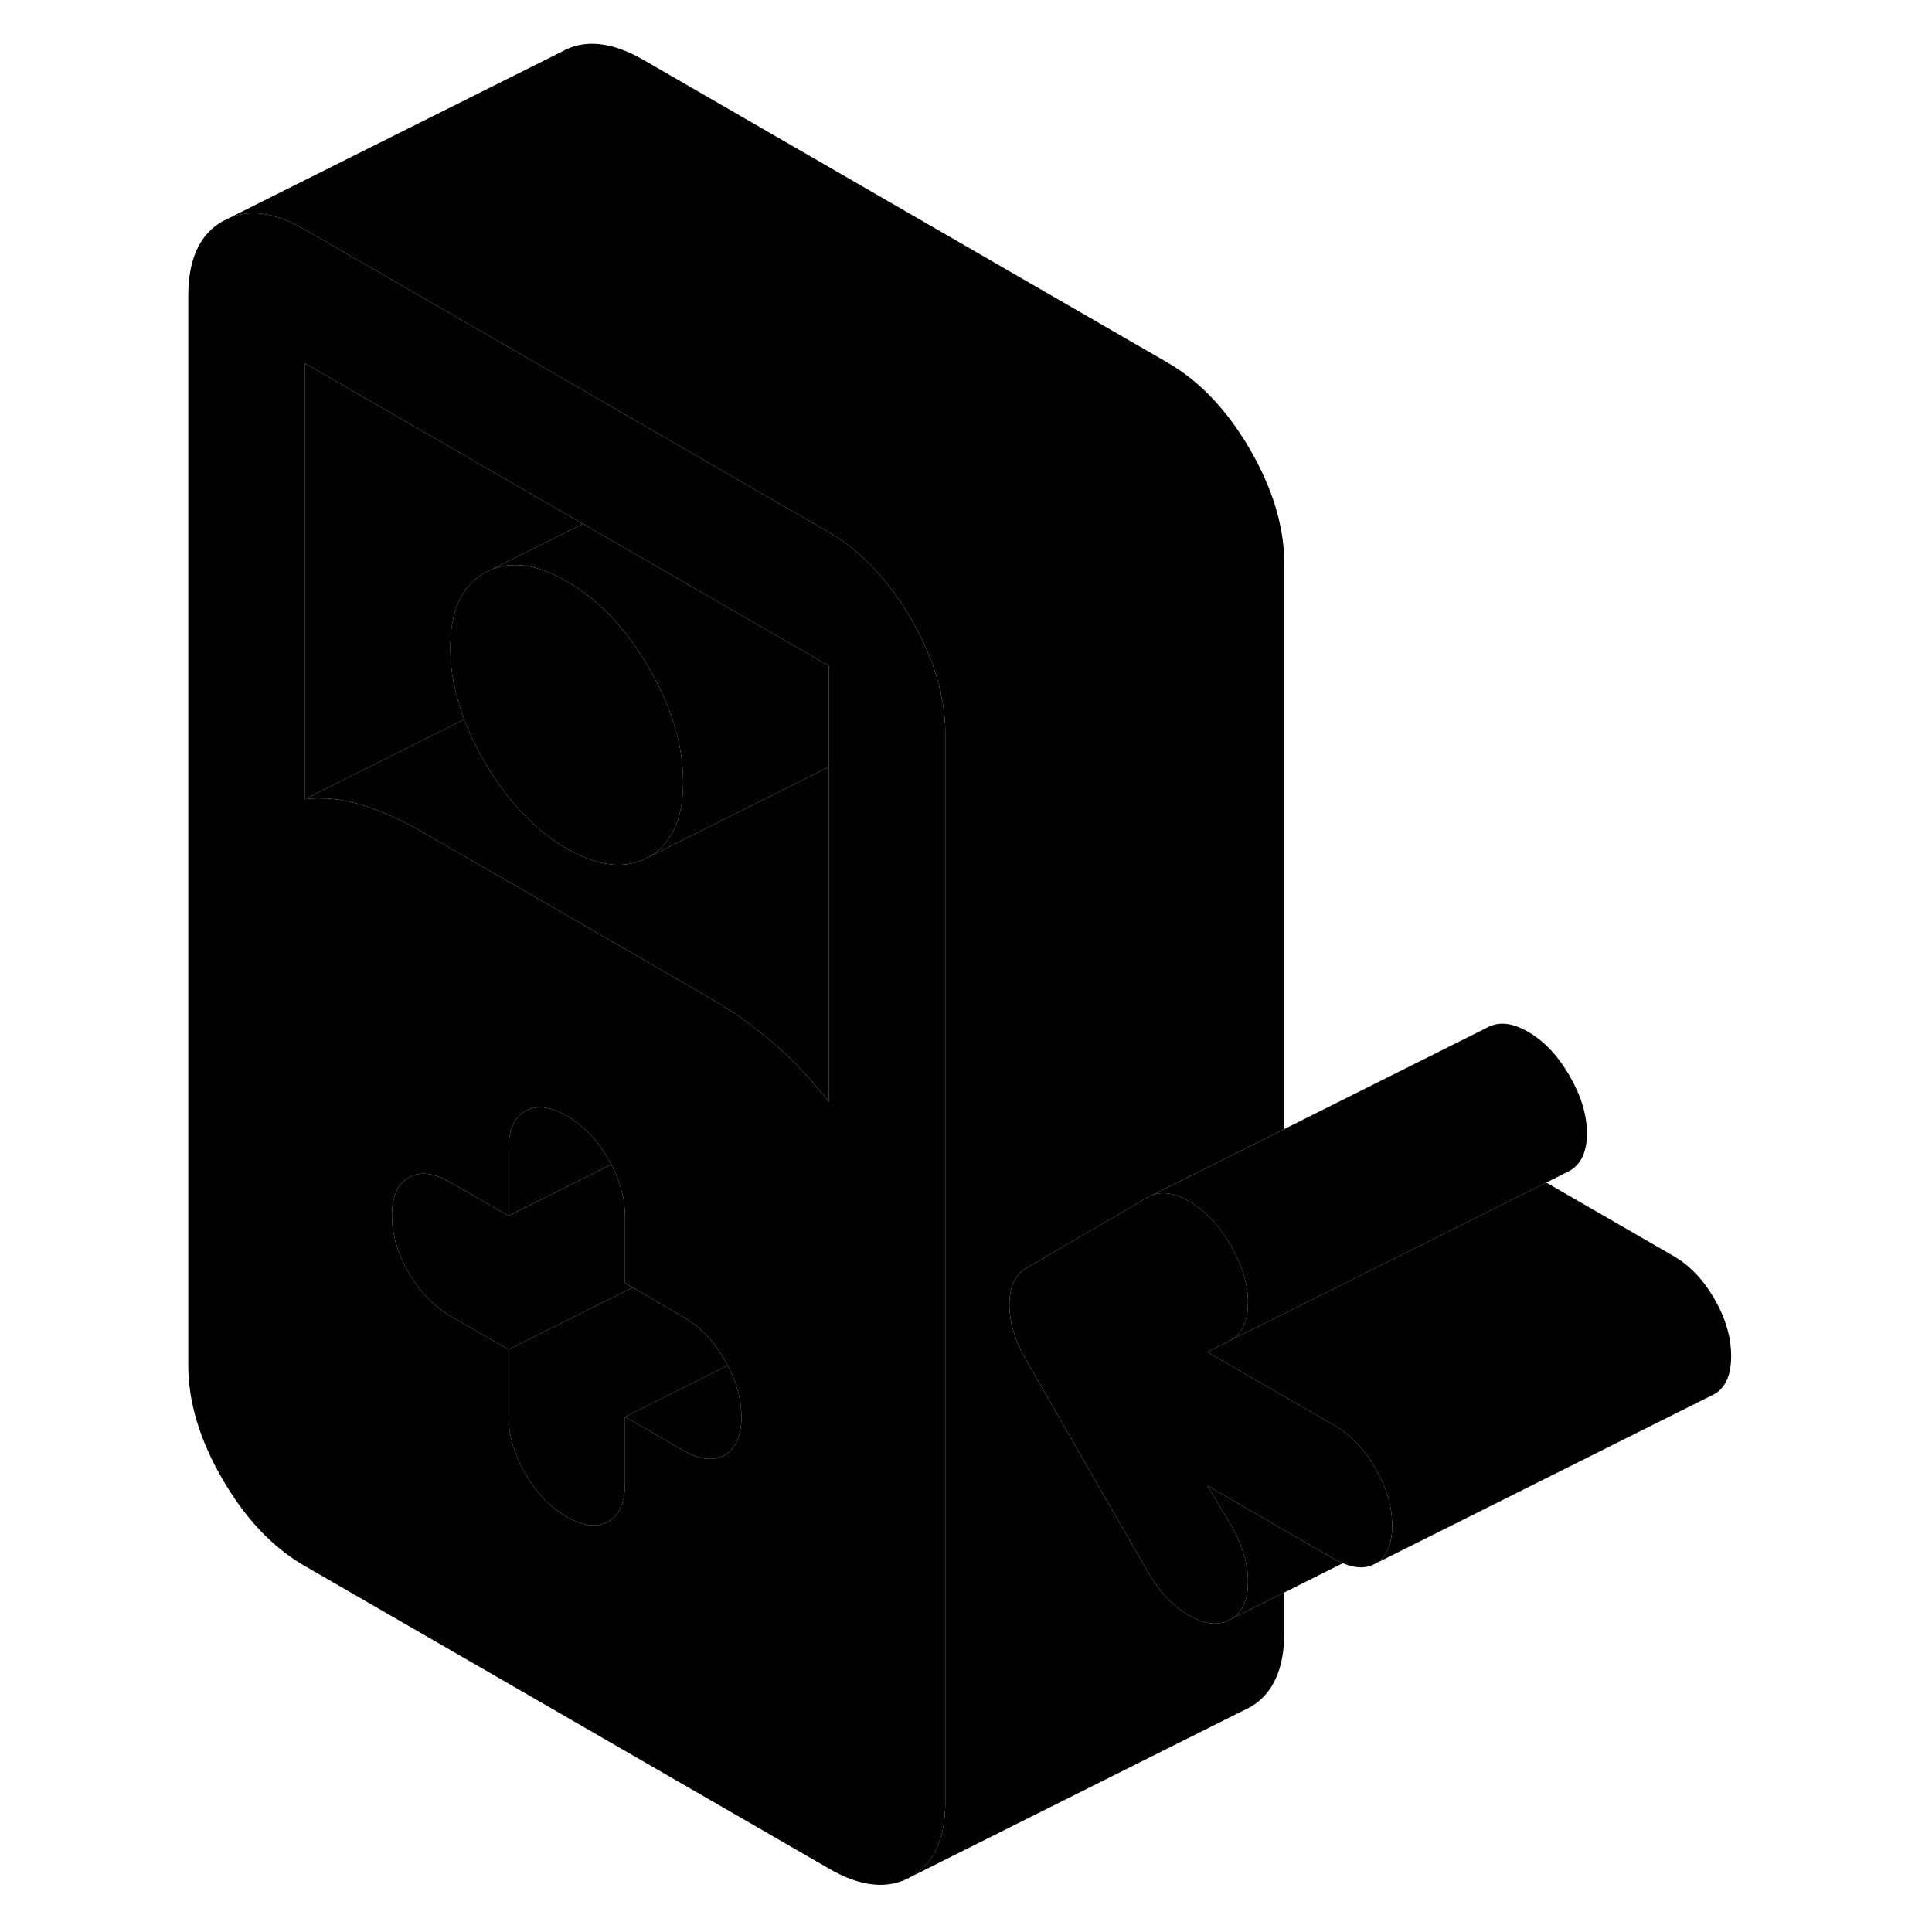 <svg width="24" height="24" viewBox="0 0 96 114" class="pr-icon-iso-duotone-secondary" xmlns="http://www.w3.org/2000/svg" stroke-width="1px" stroke-linecap="round" stroke-linejoin="round">
    <path d="M46.679 41.87C46.649 41.56 46.589 41.24 46.519 40.92C46.219 39.48 45.629 38.02 44.759 36.52C43.409 34.2 41.789 32.49 39.899 31.401L37.749 30.16L32.709 27.25L28.979 25.09L22.109 21.12L8.979 13.54C7.289 12.56 5.809 12.331 4.549 12.851L4.129 13.06C2.779 13.83 2.109 15.29 2.109 17.46V80.55C2.109 82.72 2.779 84.96 4.129 87.281C5.469 89.6 7.089 91.311 8.979 92.4L39.899 110.25C41.789 111.35 43.409 111.51 44.759 110.74C46.099 109.97 46.779 108.5 46.779 106.34V43.251C46.779 42.791 46.749 42.331 46.679 41.87ZM34.239 85.44C34.119 85.61 33.949 85.751 33.759 85.861C33.099 86.24 32.289 86.14 31.309 85.58L27.879 83.6V87.54C27.879 88.66 27.549 89.4 26.889 89.781C26.229 90.15 25.419 90.061 24.439 89.501C23.469 88.941 22.649 88.09 21.989 86.95C21.339 85.82 21.009 84.69 21.009 83.57V79.63L17.569 77.65C16.599 77.081 15.779 76.231 15.119 75.1C14.459 73.96 14.129 72.841 14.129 71.721C14.129 70.6 14.459 69.861 15.119 69.481C15.779 69.1 16.599 69.201 17.569 69.76L21.009 71.74V67.8C21.009 66.68 21.339 65.94 21.989 65.56C22.029 65.54 22.069 65.52 22.109 65.501C22.749 65.201 23.529 65.311 24.439 65.841C25.419 66.4 26.229 67.251 26.889 68.391C26.949 68.501 27.009 68.61 27.069 68.71C27.609 69.74 27.879 70.76 27.879 71.77V75.71L28.329 75.971L31.309 77.7C32.289 78.26 33.099 79.111 33.759 80.24C33.819 80.35 33.879 80.46 33.939 80.57C34.479 81.59 34.749 82.611 34.749 83.621C34.749 84.41 34.579 85.02 34.239 85.44ZM39.899 65.01C39.369 64.331 38.829 63.7 38.259 63.111C37.739 62.55 37.199 62.03 36.639 61.55C35.969 60.98 35.289 60.45 34.589 59.96C34.079 59.61 33.559 59.281 33.029 58.971L22.109 52.66L15.849 49.05C14.589 48.33 13.389 47.8 12.239 47.46C11.099 47.13 10.009 47.031 8.979 47.16V21.43L22.109 29.011L25.399 30.91L28.979 32.98L39.899 39.281V65.01Z" class="pr-icon-iso-duotone-primary-stroke" stroke-linejoin="round"/>
    <path d="M34.749 83.62C34.749 84.41 34.579 85.02 34.239 85.44C34.119 85.61 33.949 85.75 33.759 85.86C33.099 86.24 32.289 86.14 31.309 85.58L27.879 83.6L29.579 82.75L33.939 80.57C34.479 81.59 34.749 82.61 34.749 83.62Z" class="pr-icon-iso-duotone-primary-stroke" stroke-linejoin="round"/>
    <path d="M33.939 80.571L29.579 82.751L27.879 83.601V87.541C27.879 88.661 27.549 89.401 26.889 89.781C26.229 90.151 25.419 90.061 24.439 89.501C23.469 88.941 22.649 88.091 21.989 86.951C21.339 85.821 21.009 84.691 21.009 83.571V79.631L24.499 77.881L28.329 75.971L31.309 77.701C32.289 78.261 33.099 79.111 33.759 80.241C33.819 80.351 33.879 80.461 33.939 80.571Z" class="pr-icon-iso-duotone-primary-stroke" stroke-linejoin="round"/>
    <path d="M28.329 75.971L24.499 77.881L21.009 79.631L17.569 77.651C16.599 77.081 15.779 76.231 15.119 75.101C14.459 73.961 14.129 72.841 14.129 71.721C14.129 70.601 14.459 69.861 15.119 69.481C15.779 69.101 16.599 69.201 17.569 69.761L21.009 71.741L22.129 71.181L27.069 68.711C27.609 69.741 27.879 70.761 27.879 71.771V75.711L28.329 75.971Z" class="pr-icon-iso-duotone-primary-stroke" stroke-linejoin="round"/>
    <path d="M27.069 68.71L22.129 71.18L21.009 71.74V67.8C21.009 66.68 21.339 65.94 21.989 65.56C22.029 65.54 22.069 65.52 22.109 65.5C22.749 65.2 23.529 65.31 24.439 65.84C25.419 66.4 26.229 67.25 26.889 68.39C26.949 68.5 27.009 68.61 27.069 68.71Z" class="pr-icon-iso-duotone-primary-stroke" stroke-linejoin="round"/>
    <path d="M39.9 45.26V65.01C39.37 64.33 38.83 63.7 38.26 63.11C37.739 62.55 37.2 62.03 36.639 61.55C35.969 60.98 35.289 60.45 34.59 59.96C34.08 59.61 33.559 59.28 33.029 58.97L22.11 52.66L15.85 49.05C14.589 48.33 13.389 47.8 12.239 47.46C11.1 47.13 10.009 47.03 8.979 47.16L18.39 42.45C18.7 43.28 19.099 44.11 19.59 44.95C20.34 46.25 21.18 47.36 22.11 48.27C22.829 48.99 23.61 49.59 24.439 50.07C26.329 51.16 27.95 51.32 29.299 50.56L39.9 45.26Z" class="pr-icon-iso-duotone-primary-stroke" stroke-linejoin="round"/>
    <path d="M25.399 30.911L22.11 32.551L20.009 33.601L19.59 33.811C18.239 34.581 17.57 36.051 17.57 38.221C17.57 39.601 17.84 41.011 18.39 42.451L8.979 47.161V21.431L22.11 29.011L25.399 30.911Z" class="pr-icon-iso-duotone-primary-stroke" stroke-linejoin="round"/>
    <path d="M39.899 39.28V45.26L29.299 50.56C30.639 49.79 31.309 48.32 31.309 46.15C31.309 43.98 30.639 41.74 29.299 39.42C28.919 38.76 28.509 38.16 28.089 37.6C27.009 36.18 25.799 35.08 24.439 34.3C23.609 33.82 22.829 33.52 22.109 33.4C21.349 33.28 20.649 33.34 20.009 33.6L22.109 32.55L25.399 30.91L28.979 32.98L39.899 39.28Z" class="pr-icon-iso-duotone-primary-stroke" stroke-linejoin="round"/>
    <path d="M93.149 80.02C93.149 81.14 92.819 81.88 92.159 82.26L91.959 82.36L72.159 92.26C72.649 91.98 72.959 91.5 73.079 90.82C73.129 90.57 73.149 90.31 73.149 90.02C73.149 88.9 72.819 87.78 72.159 86.64C71.499 85.5 70.689 84.65 69.709 84.09L66.779 82.4L62.239 79.78L63.609 79.09L66.779 77.51L73.719 74.04L82.239 69.78L89.709 74.09C90.689 74.65 91.499 75.5 92.159 76.64C92.819 77.78 93.149 78.9 93.149 80.02Z" class="pr-icon-iso-duotone-primary-stroke" stroke-linejoin="round"/>
    <path d="M50.969 75.38C50.699 75.78 50.559 76.31 50.559 76.98C50.559 78.03 50.899 79.15 51.589 80.33L58.719 92.73C59.399 93.91 60.219 94.78 61.159 95.32C62.109 95.87 62.929 95.95 63.609 95.55L66.779 93.97V96.34C66.779 98.5 66.099 99.97 64.759 100.74L64.329 100.95L44.759 110.74C46.099 109.97 46.779 108.5 46.779 106.34V43.25C46.779 42.79 46.749 42.33 46.679 41.87C46.649 41.56 46.589 41.24 46.519 40.92C46.219 39.48 45.629 38.02 44.759 36.52C43.409 34.2 41.789 32.49 39.899 31.4L37.749 30.16L32.709 27.25L28.979 25.09L22.109 21.12L8.979 13.54C7.289 12.56 5.809 12.33 4.549 12.85L24.129 3.06C25.469 2.29 27.089 2.45 28.979 3.54L59.899 21.4C61.789 22.49 63.409 24.2 64.759 26.52C66.099 28.84 66.779 31.08 66.779 33.25V66.62L58.939 70.54L58.719 70.65L54.709 72.99L51.589 74.81C51.329 74.95 51.129 75.14 50.969 75.38Z" class="pr-icon-iso-duotone-primary-stroke" stroke-linejoin="round"/>
    <path d="M31.309 46.15C31.309 48.32 30.639 49.79 29.299 50.56C27.949 51.32 26.329 51.16 24.439 50.07C23.609 49.59 22.829 48.99 22.109 48.27C21.179 47.36 20.339 46.25 19.589 44.95C19.099 44.11 18.699 43.28 18.389 42.45C17.839 41.01 17.569 39.6 17.569 38.22C17.569 36.05 18.239 34.58 19.589 33.81L20.009 33.6C20.649 33.34 21.349 33.28 22.109 33.4C22.829 33.52 23.609 33.82 24.439 34.3C25.799 35.08 27.009 36.18 28.089 37.6C28.509 38.16 28.919 38.76 29.299 39.42C30.639 41.74 31.309 43.98 31.309 46.15Z" class="pr-icon-iso-duotone-primary-stroke" stroke-linejoin="round"/>
    <path d="M73.15 90.02C73.15 90.31 73.129 90.57 73.079 90.81C72.96 91.5 72.65 91.98 72.159 92.26C71.62 92.56 70.99 92.56 70.24 92.24H70.23C70.06 92.17 69.889 92.09 69.71 91.98L66.779 90.29L62.24 87.66L63.61 89.94C64.3 91.12 64.639 92.26 64.639 93.34C64.639 94.42 64.3 95.16 63.61 95.55C62.93 95.95 62.109 95.87 61.16 95.32C60.219 94.78 59.4 93.91 58.719 92.73L51.59 80.33C50.9 79.15 50.56 78.03 50.56 76.98C50.56 76.31 50.7 75.78 50.969 75.38C51.13 75.14 51.33 74.95 51.59 74.81L54.709 72.99L58.719 70.65L58.94 70.54C59.569 70.28 60.319 70.39 61.16 70.88C62.109 71.42 62.93 72.29 63.61 73.47C64.3 74.66 64.639 75.79 64.639 76.88C64.639 77.97 64.3 78.7 63.61 79.09L62.24 79.78L66.779 82.4L69.71 84.09C70.689 84.65 71.499 85.5 72.159 86.64C72.82 87.78 73.15 88.9 73.15 90.02Z" class="pr-icon-iso-duotone-primary-stroke" stroke-linejoin="round"/>
    <path d="M84.639 66.881C84.639 67.961 84.299 68.701 83.609 69.091L82.24 69.781L73.719 74.041L66.779 77.511L63.609 79.091C64.299 78.701 64.639 77.961 64.639 76.881C64.639 75.801 64.299 74.661 63.609 73.471C62.929 72.291 62.109 71.421 61.16 70.881C60.319 70.391 59.569 70.281 58.94 70.541L66.779 66.621L78.719 60.651C79.4 60.261 80.219 60.331 81.159 60.881C82.109 61.421 82.93 62.291 83.609 63.471C84.299 64.661 84.639 65.791 84.639 66.881Z" class="pr-icon-iso-duotone-primary-stroke" stroke-linejoin="round"/>
    <path d="M70.229 92.24L66.779 93.97L63.609 95.55C64.299 95.16 64.639 94.42 64.639 93.34C64.639 92.26 64.299 91.12 63.609 89.94L62.239 87.66L66.779 90.29L69.709 91.98C69.889 92.09 70.059 92.17 70.229 92.24Z" class="pr-icon-iso-duotone-primary-stroke" stroke-linejoin="round"/>
</svg>